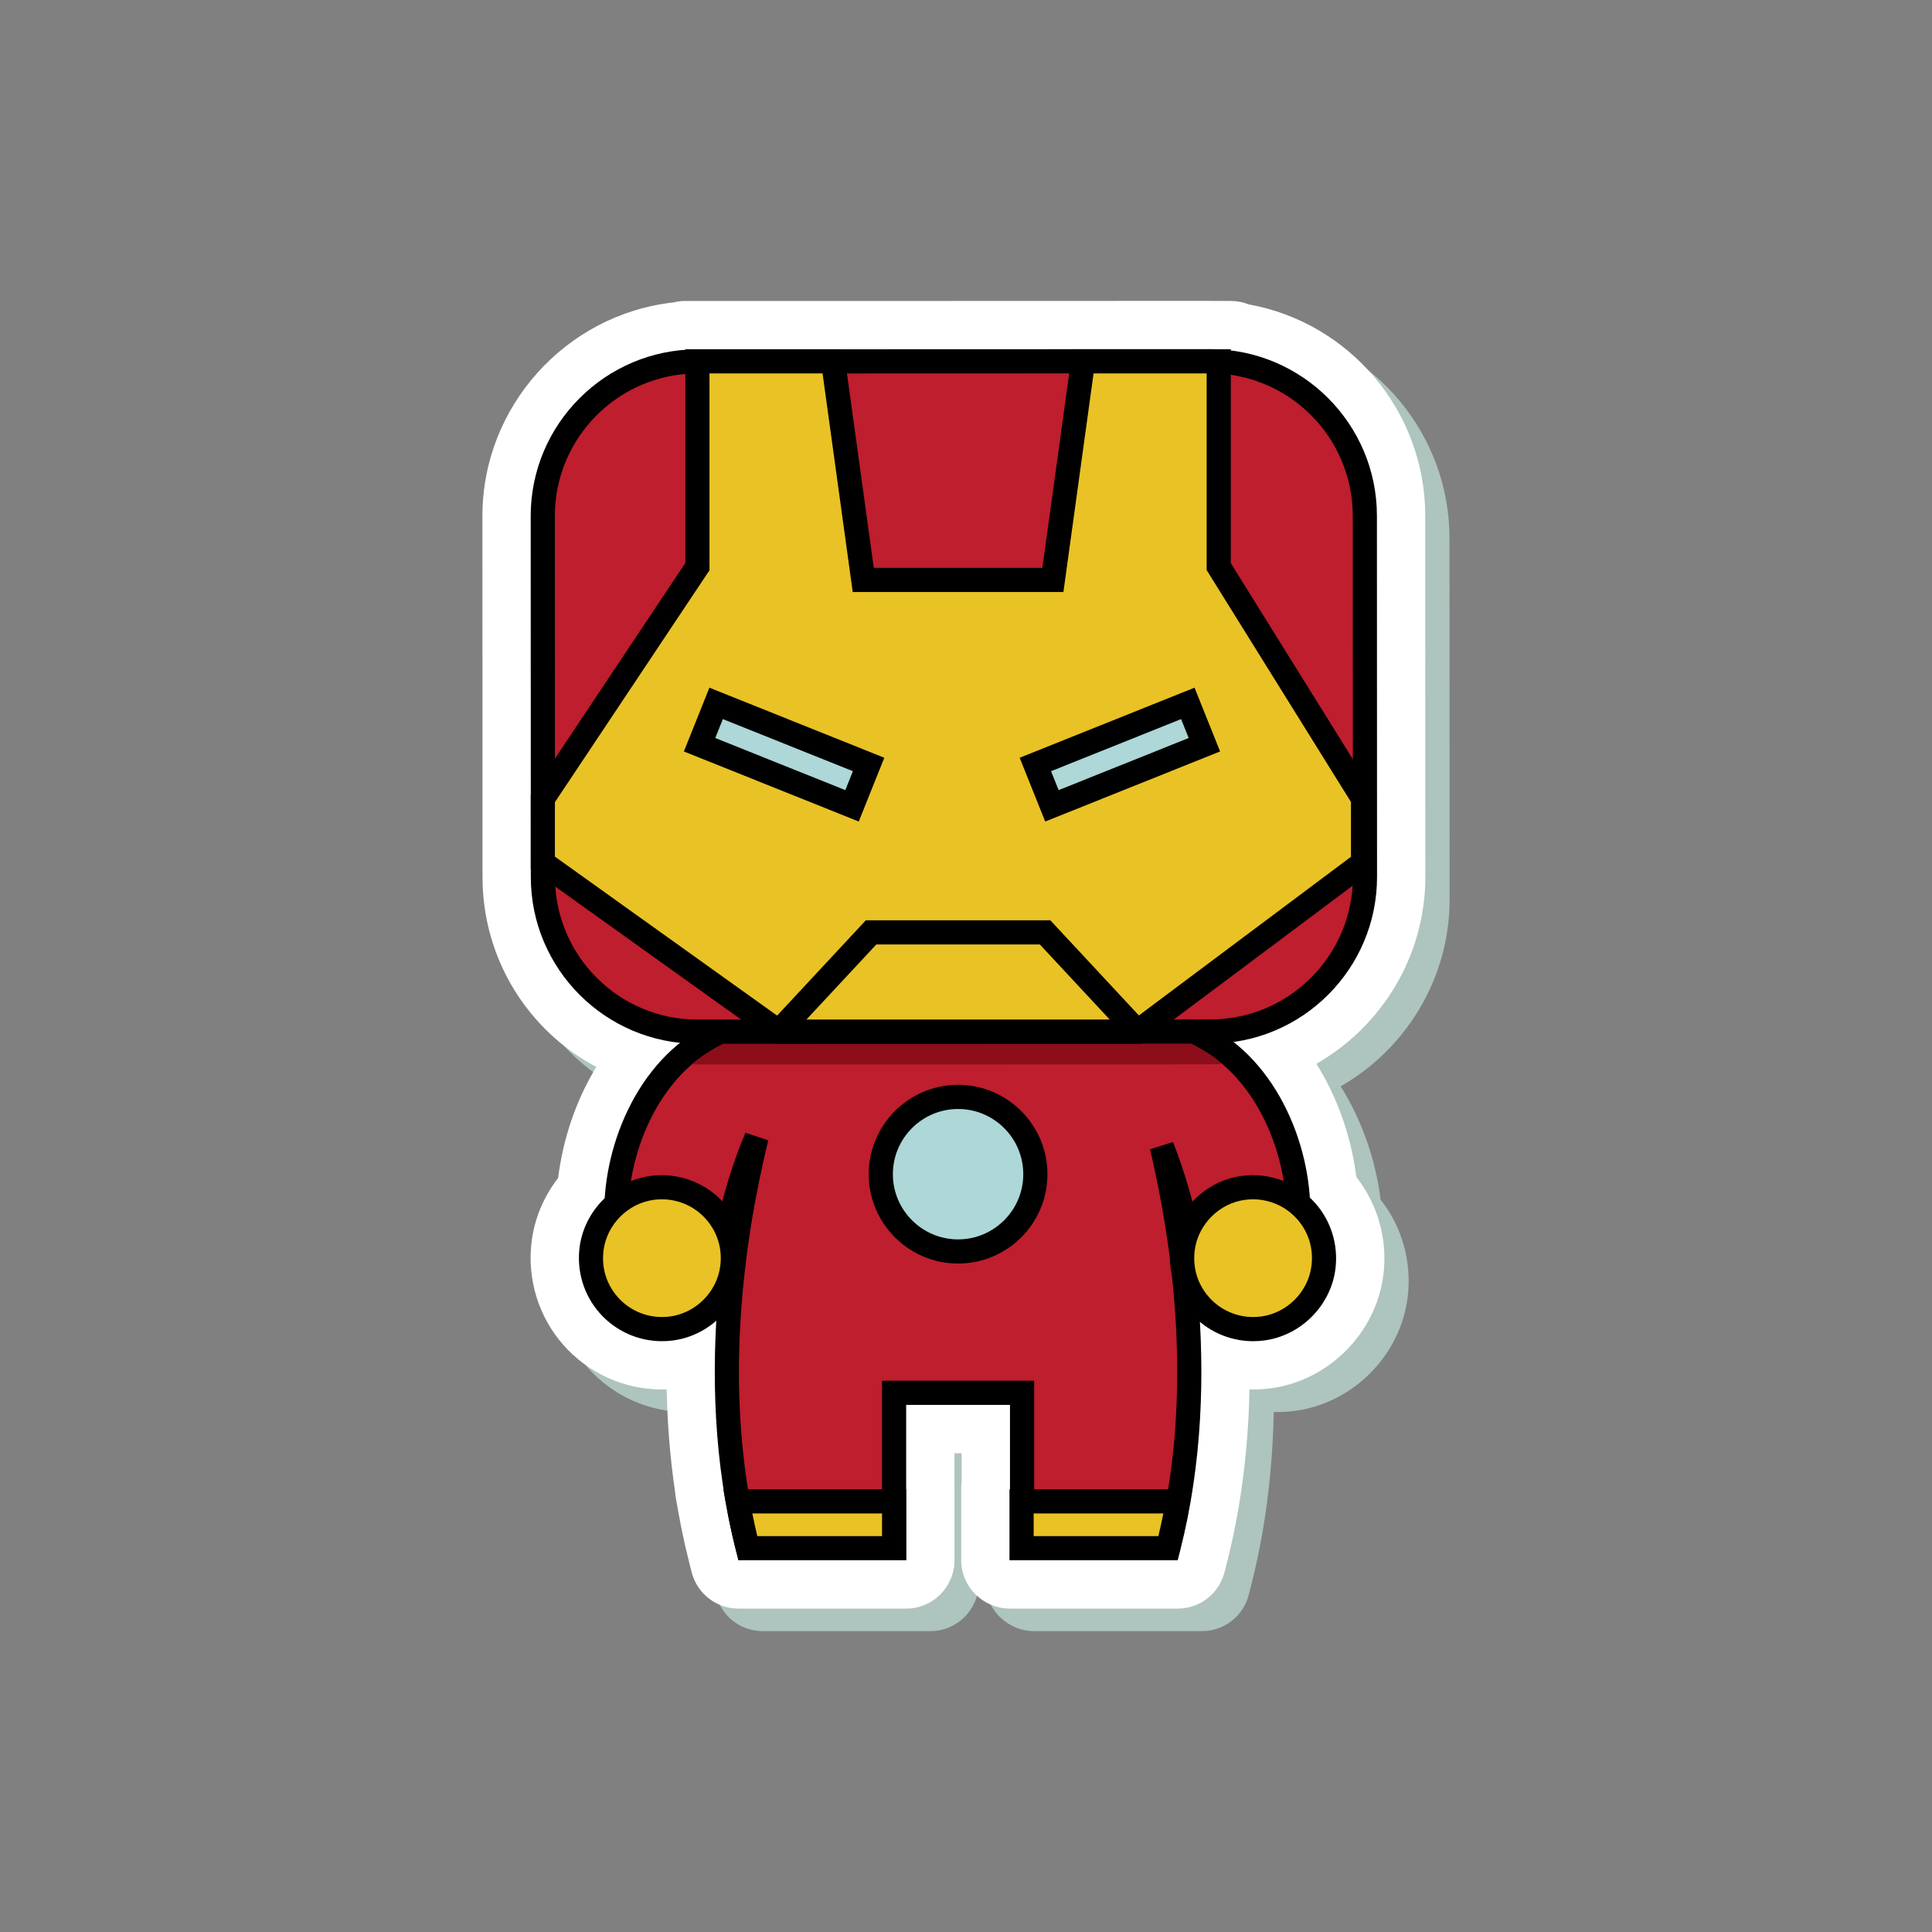 <?xml version="1.0" encoding="utf-8"?>
<!-- Generator: Adobe Illustrator 16.0.0, SVG Export Plug-In . SVG Version: 6.00 Build 0)  -->
<!DOCTYPE svg PUBLIC "-//W3C//DTD SVG 1.1 Tiny//EN" "http://www.w3.org/Graphics/SVG/1.1/DTD/svg11-tiny.dtd">
<svg version="1.1" baseProfile="tiny" id="Layer_1" xmlns="http://www.w3.org/2000/svg" xmlns:xlink="http://www.w3.org/1999/xlink"
	 x="0px" y="0px" width="350px" height="350px" viewBox="0 0 350 350" overflow="scroll" xml:space="preserve">
<rect x="0" y="0" width="350" height="350" fill="#808080" stroke="none"/>
<g>
	<path fill="#AEC4BE" d="M187.362,295.494c-4.833,0-8.837-3.916-8.837-8.75v-12.857c0-0.418,0.029-0.828,0.085-1.229v-5.313h-1.303
		v19.398c0,4.834-3.918,8.75-8.751,8.75h-30.381c-4,0-7.49-2.711-8.479-6.584l-0.42-1.648c-0.237-0.93-0.462-1.877-0.682-2.832
		c-0.074-0.318-0.149-0.66-0.226-1.002c-0.138-0.625-0.272-1.258-0.403-1.895l-0.219-1.064c-0.162-0.826-0.318-1.65-0.466-2.479
		l-0.456-2.574c-0.06-0.336-0.099-0.672-0.12-1.008c-0.893-6-1.406-12.227-1.534-18.621c-0.288,0.01-0.576,0.016-0.862,0.016
		c-6.828,0-13.333-2.938-17.849-8.061c-4.513-5.117-6.609-11.959-5.751-18.768c0.525-4.164,2.199-8.141,4.798-11.49
		c0.9-7.264,3.308-14.182,6.911-20.117c-12.362-6.57-20.604-19.553-20.609-34.377v-1.047c-0.007-0.141-0.01-0.281-0.01-0.422V148.08
		c0-0.107,0.001-0.214,0.006-0.321l-0.016-50.184c-0.006-19.823,15.086-36.541,34.634-38.708c0.682-0.171,1.396-0.261,2.131-0.261
		h28.675c0.107,0,0.215,0.002,0.323,0.006l66.085-0.021c0.223,0,0.44,0.006,0.658,0.013l3.076,0.002
		c1.143,0,2.233,0.219,3.234,0.617c18.377,3.321,31.98,19.415,31.986,38.298l0.021,65.417c0.005,14.296-7.886,27.089-19.738,33.86
		c3.768,6.012,6.292,13.074,7.238,20.518c3.918,4.984,5.695,11.375,4.894,17.736c-1.333,10.582-9.98,19.229-20.562,20.561
		c-1.009,0.129-2.029,0.191-3.037,0.191c-0.219,0-0.438-0.002-0.656-0.008c-0.219,11.084-1.592,21.625-4.104,31.467l-0.421,1.648
		c-0.989,3.873-4.479,6.584-8.479,6.584H187.362z"/>
	<path fill="#FFFFFF" d="M182.968,291.412c-4.833,0-8.837-3.918-8.837-8.752v-12.857c0-0.416,0.029-0.826,0.085-1.229v-5.313h-1.303
		v19.398c0,4.834-3.918,8.752-8.751,8.752h-30.381c-4,0-7.49-2.711-8.48-6.586l-0.42-1.648c-0.237-0.93-0.462-1.877-0.682-2.832
		c-0.075-0.318-0.15-0.66-0.226-1.002c-0.138-0.625-0.272-1.258-0.403-1.893l-0.219-1.066c-0.162-0.826-0.318-1.65-0.466-2.479
		l-0.456-2.574c-0.06-0.336-0.099-0.672-0.12-1.008c-0.893-6-1.406-12.227-1.534-18.621c-0.288,0.012-0.576,0.016-0.862,0.016
		c-6.828,0-13.333-2.938-17.849-8.061c-4.513-5.117-6.609-11.957-5.751-18.768c0.526-4.166,2.199-8.141,4.798-11.488
		c0.9-7.266,3.308-14.184,6.911-20.119c-12.362-6.57-20.604-19.553-20.609-34.376v-1.047c-0.007-0.141-0.01-0.282-0.01-0.423
		v-13.441c0-0.107,0.001-0.214,0.006-0.321l-0.016-50.184c-0.006-19.824,15.087-36.542,34.634-38.708
		c0.682-0.171,1.396-0.262,2.131-0.262h28.675c0.107,0,0.215,0.002,0.323,0.006l66.085-0.021c0.223,0,0.44,0.006,0.658,0.013
		l3.076,0.002c1.143,0,2.234,0.219,3.234,0.618c18.377,3.321,31.98,19.415,31.986,38.298l0.021,65.416
		c0.005,14.295-7.886,27.089-19.738,33.86c3.768,6.012,6.292,13.074,7.238,20.518c3.918,4.986,5.695,11.375,4.894,17.736
		c-1.333,10.582-9.98,19.229-20.562,20.561c-1.009,0.129-2.029,0.191-3.037,0.191c-0.219,0-0.438-0.002-0.656-0.008
		c-0.219,11.084-1.592,21.625-4.104,31.467l-0.421,1.648c-0.989,3.875-4.479,6.586-8.479,6.586H182.968z"/>
	<g>
		<g>
			<path fill="#BE1E2D" d="M219.586,188.707c-5.328-3.285-11.104-4.947-16.612-5.736c-2.021-5.393-3.467-8.475-3.467-8.475h-25.942
				h-25.942c0,0-1.439,3.069-3.452,8.434c-5.598,0.771-11.486,2.434-16.91,5.777c-17.676,10.895-20.406,42.533-7.81,46.543
				c12.512,3.98,9.754-10.799,17.604-29.186c-4.951,20.219-8.418,47.607-1.575,74.408h26.494v-28.15h11.591h11.591v28.15h26.494
				c6.66-26.086,3.553-52.727-1.183-72.775c7.024,17.617,4.788,31.414,16.928,27.553
				C239.991,231.24,237.262,199.602,219.586,188.707z"/>
			<path d="M213.349,282.66h-30.381v-28.15h-18.806v28.15h-30.381l-0.421-1.646c-4.114-16.113-4.509-32.42-3.213-46.982
				c-1.559,2.525-3.701,4.059-7.055,4.059c-1.297,0-2.705-0.248-4.304-0.758c-4.887-1.555-8.196-6.568-9.078-13.754
				c-1.473-12,3.776-28.951,16.403-36.734c4.713-2.906,10.249-4.885,16.467-5.887c1.777-4.639,3.007-7.272,3.063-7.391l0.59-1.259
				h54.665l0.591,1.259c0.056,0.119,1.294,2.77,3.079,7.438c6.092,1.018,11.525,2.979,16.166,5.84
				c12.627,7.783,17.876,24.734,16.403,36.734c-0.883,7.188-4.191,12.199-9.078,13.754c-1.599,0.51-3.007,0.758-4.303,0.758h-0.001
				c-3.128,0-5.201-1.334-6.731-3.564c1.236,14.375,0.822,30.523-3.254,46.488L213.349,282.66z M187.344,278.285h22.594
				c6.204-25.963,2.589-52.355-1.6-70.084l4.161-1.314c2.194,5.504,3.528,10.729,4.601,14.926c2.206,8.637,3.352,11.9,6.656,11.902
				l0,0c0.828,0,1.828-0.186,2.977-0.551c3.187-1.016,5.396-4.703,6.061-10.119c1.325-10.799-3.682-25.898-14.354-32.477
				c-4.451-2.742-9.759-4.572-15.776-5.434l-1.283-0.182l-0.455-1.215c-1.226-3.273-2.243-5.695-2.835-7.055h-49.047
				c-0.59,1.355-1.602,3.762-2.822,7.014l-0.458,1.223l-1.292,0.178c-6.14,0.846-11.543,2.686-16.061,5.471
				c-10.673,6.578-15.681,21.678-14.355,32.477c0.665,5.416,2.874,9.104,6.061,10.119c5.729,1.824,6.875-0.549,9.633-11.35
				c1.19-4.664,2.672-10.467,5.295-16.609l4.137,1.379c-4.444,18.146-8.331,45.16-1.988,71.701h22.594v-28.15h27.558V278.285z"/>
		</g>
		<g>
			<path fill="#AED7D7" d="M187.564,212.717c0,7.73-6.268,13.998-14,13.998c-7.731,0-14-6.268-14-13.998
				c0-7.734,6.268-14.002,14-14.002C181.297,198.715,187.564,204.982,187.564,212.717z"/>
			<path d="M173.565,228.902c-8.926,0-16.188-7.262-16.188-16.188c0-8.924,7.262-16.188,16.188-16.188s16.188,7.264,16.188,16.188
				C189.753,221.641,182.491,228.902,173.565,228.902z M173.565,200.904c-6.513,0-11.813,5.297-11.813,11.811
				s5.299,11.813,11.813,11.813s11.812-5.299,11.812-11.813S180.078,200.904,173.565,200.904z"/>
		</g>
		<g>
			<path fill="#E9C226" d="M107.166,226.258c-1.06,8.406,6.009,15.477,14.417,14.416c5.728-0.721,10.353-5.346,11.075-11.074
				c1.06-8.406-6.01-15.477-14.417-14.416C112.513,215.906,107.888,220.531,107.166,226.258z"/>
			<path d="M119.913,242.969L119.913,242.969c-4.316,0-8.429-1.859-11.285-5.098c-2.854-3.236-4.177-7.568-3.633-11.887
				c0.842-6.676,6.297-12.131,12.972-12.973c4.97-0.625,9.944,1.252,13.226,4.975c2.854,3.234,4.179,7.568,3.635,11.887
				c-0.842,6.676-6.297,12.131-12.972,12.973C121.21,242.928,120.556,242.969,119.913,242.969z M119.912,217.266
				c-0.462,0-0.932,0.029-1.397,0.088c-4.723,0.596-8.582,4.455-9.178,9.178c-0.393,3.119,0.521,6.117,2.573,8.445
				c2.025,2.299,4.942,3.615,8.002,3.615c0.001,0,0.001,0,0.001,0c0.461,0,0.932-0.029,1.396-0.088
				c4.723-0.594,8.582-4.455,9.178-9.178c0.393-3.119-0.521-6.119-2.575-8.447C125.886,218.582,122.97,217.266,119.912,217.266z"/>
		</g>
		<g>
			<path fill="#E9C226" d="M214.264,226.258c-1.06,8.406,6.01,15.477,14.417,14.416c5.728-0.721,10.353-5.346,11.075-11.074
				c1.059-8.406-6.011-15.477-14.417-14.416C219.611,215.906,214.986,220.531,214.264,226.258z"/>
			<path d="M227.01,242.969C227.01,242.969,227.01,242.969,227.01,242.969c-4.315,0-8.428-1.859-11.283-5.098
				c-2.854-3.236-4.178-7.568-3.633-11.887c0.841-6.676,6.296-12.131,12.972-12.973c4.971-0.625,9.944,1.252,13.227,4.975
				c2.854,3.234,4.178,7.568,3.634,11.887c-0.841,6.676-6.296,12.131-12.973,12.973C228.308,242.928,227.653,242.969,227.01,242.969
				z M227.01,217.266c-0.462,0-0.933,0.029-1.397,0.088c-4.724,0.596-8.583,4.455-9.178,9.178c-0.393,3.119,0.521,6.119,2.573,8.445
				c2.025,2.299,4.942,3.615,8.002,3.615c0,0,0,0,0.001,0c0.461,0,0.931-0.029,1.396-0.088c4.724-0.594,8.583-4.455,9.178-9.178
				c0.394-3.119-0.521-6.119-2.574-8.447C232.984,218.582,230.068,217.266,227.01,217.266z"/>
		</g>
		<g>
			<path fill="#E9C226" d="M135.479,280.473h26.494v-8.482h-28.318C134.158,274.818,134.758,277.648,135.479,280.473z"/>
			<path d="M164.162,282.66h-30.381l-0.421-1.646c-0.703-2.754-1.329-5.66-1.858-8.641l-0.457-2.572h33.117V282.66z
				 M137.193,278.285h22.593v-4.107h-23.491C136.573,275.574,136.875,276.945,137.193,278.285z"/>
		</g>
		<g>
			<path fill="#E9C226" d="M211.564,280.473H185.07v-8.482h28.317C212.886,274.818,212.285,277.648,211.564,280.473z"/>
			<path d="M213.264,282.66h-30.382v-12.859h33.115l-0.455,2.572c-0.526,2.965-1.151,5.873-1.857,8.641L213.264,282.66z
				 M187.258,278.285h22.593c0.319-1.344,0.62-2.715,0.897-4.107h-23.49V278.285z"/>
		</g>
		<path fill="#8B0E1A" d="M221.398,192.729c-0.934-0.793-1.919-1.518-2.96-2.16c-4.451-2.742-9.759-4.572-15.776-5.434l-1.283-0.182
			l-0.455-1.215c-1.226-3.273-2.243-5.695-2.835-7.055h-49.047c-0.59,1.355-1.602,3.762-2.822,7.014l-0.458,1.223l-1.292,0.178
			c-6.14,0.846-11.543,2.686-16.061,5.471c-1.078,0.664-2.097,1.422-3.06,2.246c0.338,0.012,0.674,0.025,1.016,0.025l92.918-0.029
			C219.994,192.811,220.698,192.777,221.398,192.729z"/>
		<g>
			<path fill="#BE1E2D" d="M219.243,65.445l-92.918,0.029c-15.466,0.005-28,12.547-27.995,28.013l0.021,65.416
				c0.005,15.466,12.546,28,28.013,27.996l92.918-0.029c15.467-0.006,28-12.547,27.995-28.013l-0.021-65.416
				C247.251,77.974,234.709,65.44,219.243,65.445z"/>
			<path d="M219.282,189.057l-92.918,0.029c-16.648,0.004-30.196-13.535-30.202-30.182l-0.021-65.416
				c-0.005-16.648,13.535-30.196,30.182-30.201l92.918-0.03c16.647-0.005,30.195,13.535,30.201,30.183l0.021,65.416
				C249.47,175.503,235.929,189.051,219.282,189.057z M126.325,67.662c-14.234,0.004-25.812,11.589-25.807,25.824l0.021,65.416
				c0.005,14.235,11.59,25.813,25.824,25.807l92.918-0.027c14.235-0.006,25.813-11.59,25.808-25.825l-0.021-65.416
				c-0.004-14.235-11.59-25.813-25.824-25.808L126.325,67.662z"/>
		</g>
		<g>
			<polygon fill="#E9C226" points="220.786,102.651 220.786,65.459 196.205,65.459 190.743,105.059 173.565,105.059 
				156.386,105.059 150.924,65.459 126.344,65.459 126.344,102.651 98.34,144.657 98.34,156.312 141.071,186.883 173.565,186.883 
				206.058,186.883 246.929,156.312 246.929,144.657 			"/>
			<path d="M206.786,189.07H140.37l-44.217-31.634v-13.441l28.003-42.007V63.272h28.675l5.462,39.599h30.543l5.462-39.599h28.676
				v38.754l26.143,42.006v13.375L206.786,189.07z M141.773,184.695h63.557l39.411-29.479v-9.933l-26.144-42.007V67.647h-20.486
				l-5.462,39.599h-38.17l-5.462-39.599h-20.486v35.666l-28.003,42.007v9.868L141.773,184.695z"/>
		</g>
		<polygon points="204.456,188.373 188.378,171.101 158.751,171.101 142.673,188.373 139.47,185.393 156.847,166.725 
			190.282,166.725 207.659,185.393 		"/>
		<g>
			
				<rect x="127.168" y="132.668" transform="matrix(0.928 0.372 -0.372 0.928 61.037 -43.025)" fill="#AED7D7" width="29.754" height="8.07"/>
			<path d="M155.571,148.827l-31.681-12.695l4.627-11.552l31.683,12.695L155.571,148.827z M129.578,133.698l23.559,9.439
				l1.374-3.429l-23.559-9.439L129.578,133.698z"/>
		</g>
		<g>
			
				<rect x="187.999" y="132.668" transform="matrix(-0.928 0.372 -0.372 -0.928 442.042 188.139)" fill="#AED7D7" width="29.754" height="8.069"/>
			<path d="M189.35,148.827l-4.63-11.552l31.682-12.695l4.63,11.552L189.35,148.827z M190.41,139.708l1.373,3.429l23.558-9.439
				l-1.373-3.429L190.41,139.708z"/>
		</g>
	</g>
</g>
</svg>
